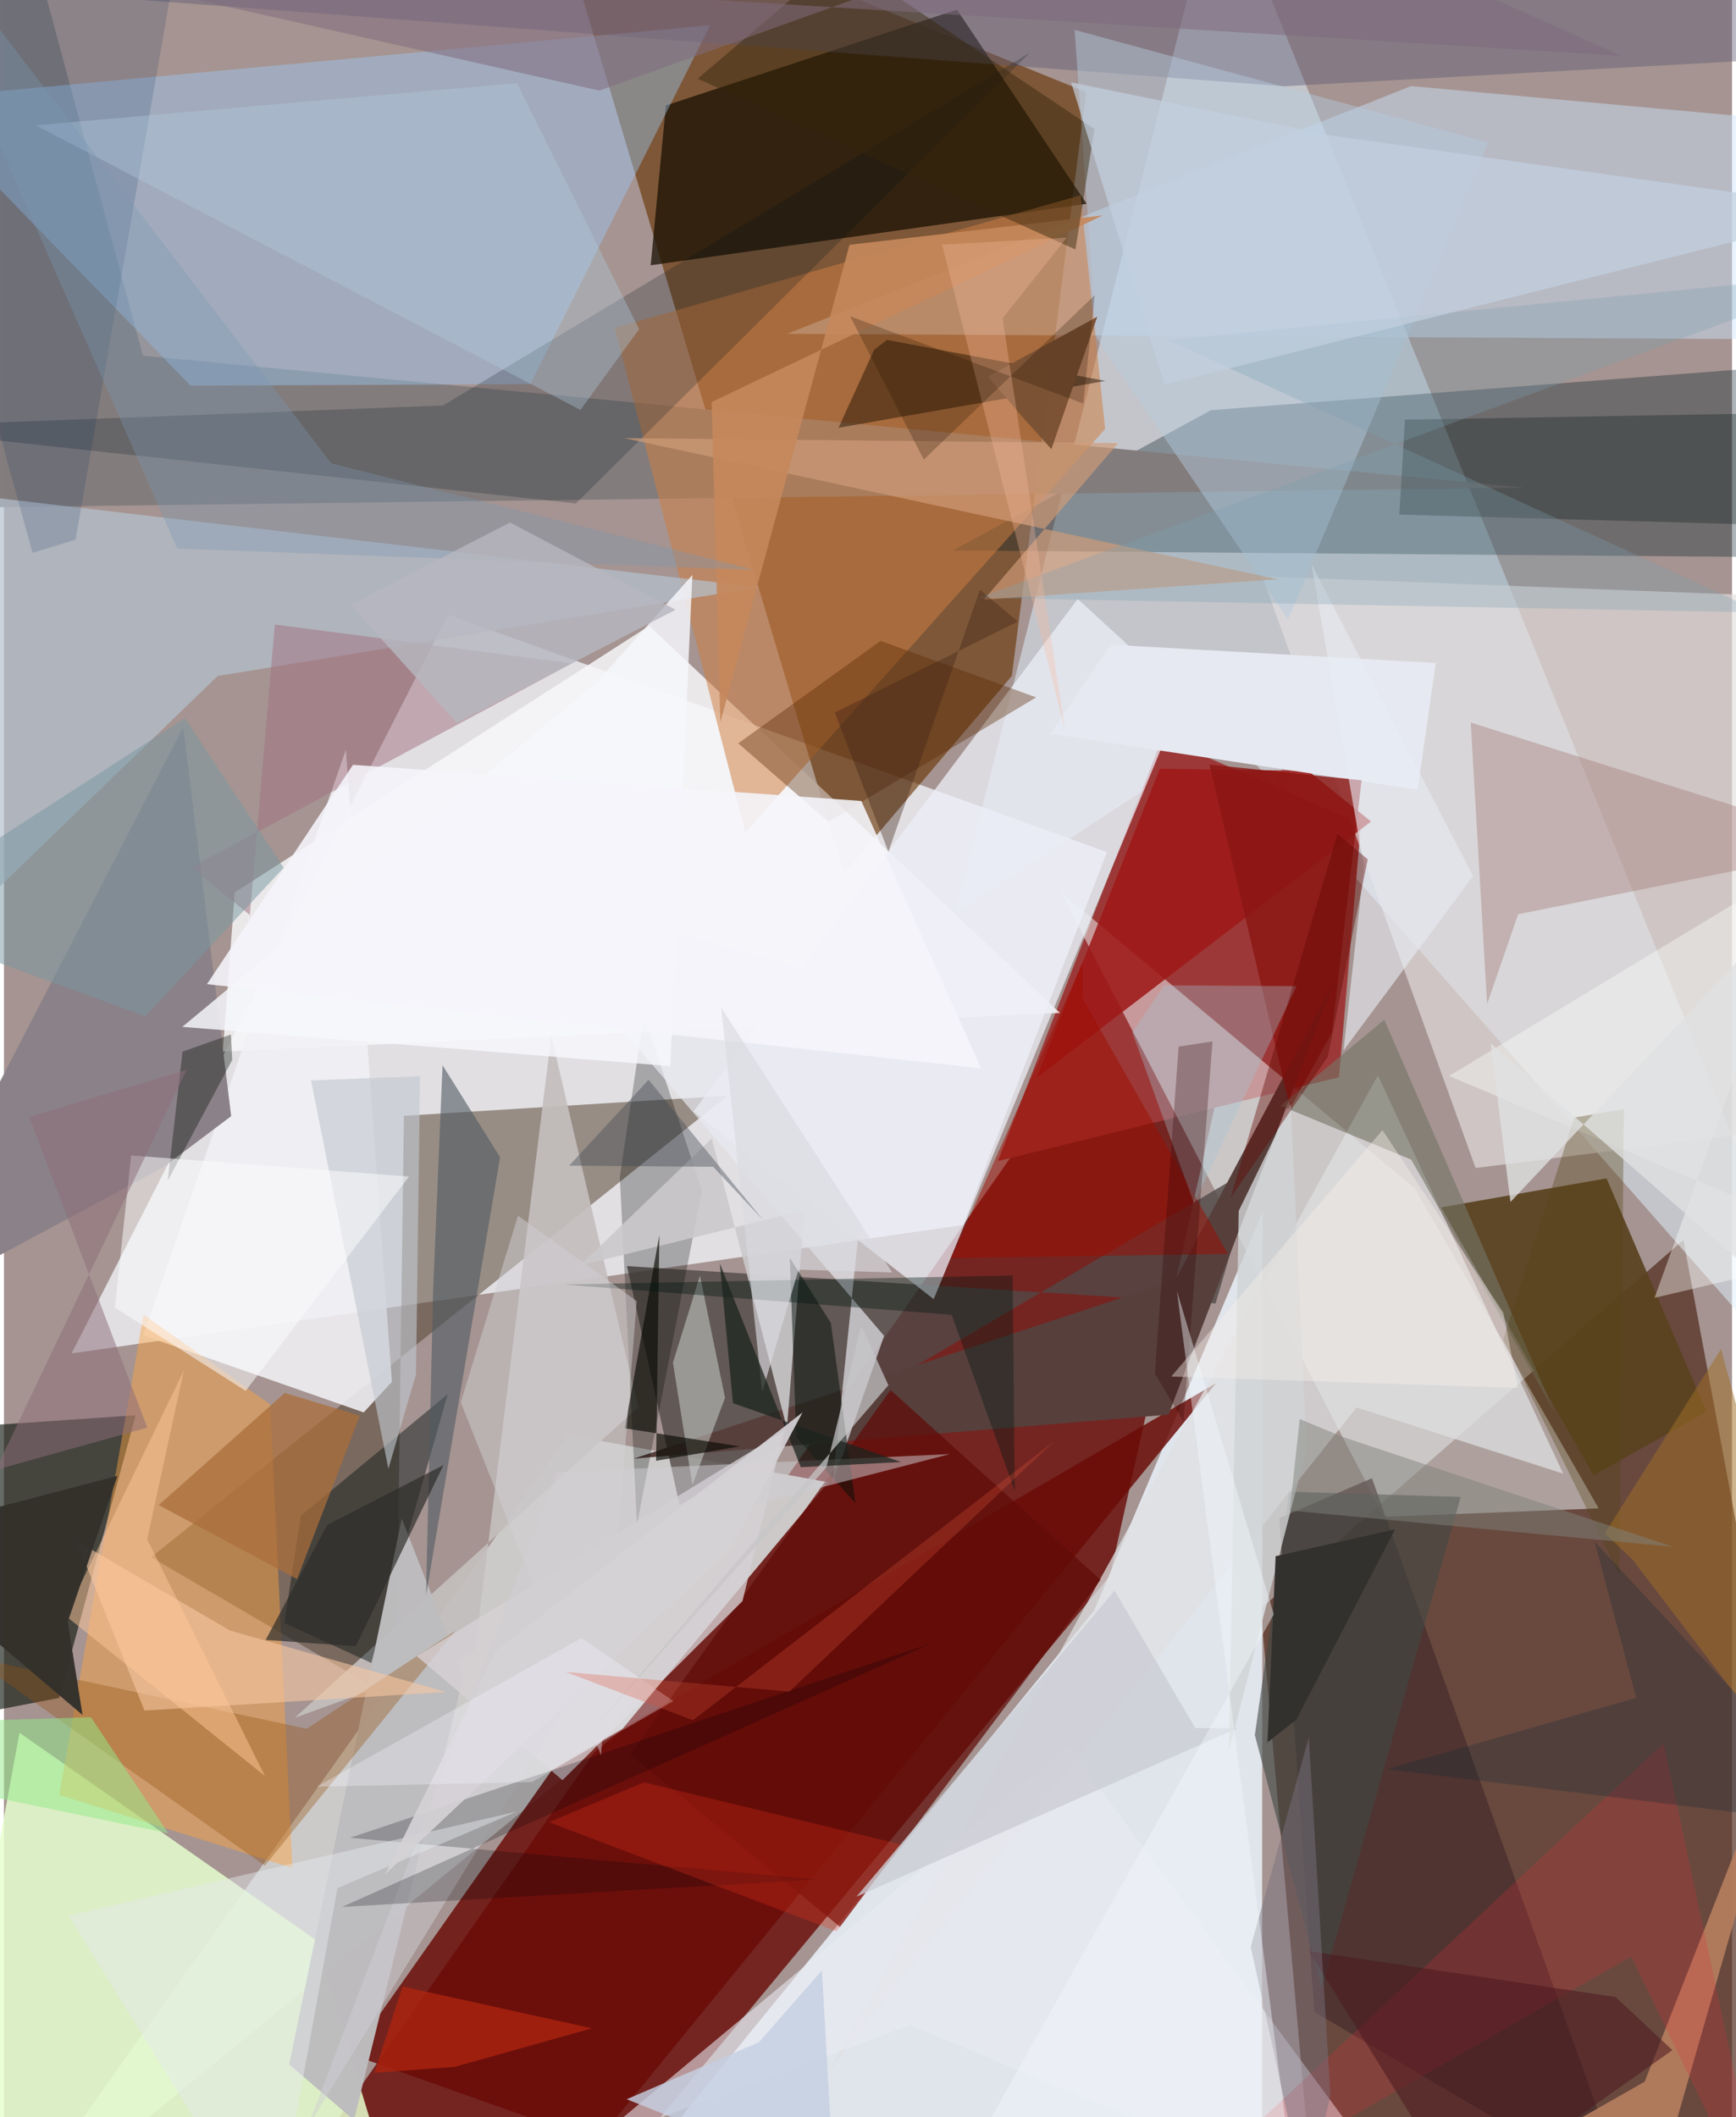 <svg xmlns="http://www.w3.org/2000/svg" width="228" height="278" viewBox="0 0 836 1024"><path fill="#a59491" d="M0 0h836v1024H0z"/><path fill="#6e1a15" fill-opacity=".906" d="M144.117 1049.87l151.653.46 239.335-288.271 88.828-398.05z"/><path fill="#edeff4" fill-opacity=".82" d="M214.753 297.285L32.705 654.603l431.276-62.08 69.662-180.404z"/><path fill="#4c2517" fill-opacity=".675" d="M898 1059.527l-85.548-459.782-204.457 178.32 22.49 253.554z"/><path fill="#663100" fill-opacity=".616" d="M261.684-62L523.52 44.552l-35.934 282.37-81.213 95.587z"/><path fill="#eaf1fa" fill-opacity=".859" d="M527.38 778.983L277.002 1086h331.555l.31-499.8z"/><path fill="#dff1fe" fill-opacity=".529" d="M460.162 441.895L588.082-62 898 701.998 592.872 355.17z"/><path fill="#cccac9" fill-opacity=".992" d="M-5.552 1086L272.85 694.054l125.877 22.864-100 119.861z"/><path fill="#9c3938" d="M560.376 356.932l-79.549 204.621 165.018-40.528 10.684-122.63z"/><path fill="#f4feff" fill-opacity=".49" d="M682.592 574.834L511.26 431.494l156.302 302.154 103.922-4.095z"/><path fill="#52412d" fill-opacity=".514" d="M71.167 753.16L350.03 529.93l-156.556 9.753-3.842 282.572z"/><path fill="#e6ffce" fill-opacity=".843" d="M7.505 838.072l143.163 100.054L195.528 1086h-233.44z"/><path fill="#001a24" fill-opacity=".325" d="M870.11 269.56l-411.059-3.316 124.908-67.857L898 174.232z"/><path fill="#160f00" fill-opacity=".729" d="M523.777 98.58L461.039 4.654 320.232 50.992l-7.358 77.31z"/><path fill="#cce5fe" fill-opacity=".455" d="M378.883 161.468l476.826 2.604 19.34-104.762-194.343-17.682z"/><path fill="#524946" fill-opacity=".8" d="M326.843 727.94L301.42 612.382l284.712 18.02 19.714-66.624z"/><path fill="#0e160e" fill-opacity=".631" d="M-62 693.121v145.14l88.71-17.036 37.007-136.717z"/><path fill="#827b7b" fill-opacity=".988" d="M736.057 235.893L67.23 172.031 4.154-62-62 246.047z"/><path fill="#9cd0ff" fill-opacity=".396" d="M90.259 186.507L-44.351 47.991l385.977-35.815-87.028 173.635z"/><path fill="#e3dfdf" fill-opacity=".651" d="M711.935 564.928L608.732 278.765l234.92 8.984L898 541.53z"/><path fill="#5a4321" fill-opacity=".933" d="M695.245 583.951l80.053-14.016 48.41 112.89-54.686 30.754z"/><path fill="#6a0b06" fill-opacity=".831" d="M586.321 669.047l-299.486 366.75-118.741-42.108 97.076-137.727z"/><path fill="#f7f7fa" fill-opacity=".839" d="M510.894 489.92l-405.04 18.701 5.8-77.005L312.14 302.69z"/><path fill="#cd7e42" fill-opacity=".525" d="M520.87 94.423l-225.41 64.185 63.236 243.95 174.033-195.093z"/><path fill="#eceef7" fill-opacity=".753" d="M333.57 537.606l185.907-247.923 50.929 46.823-120.637 291.857z"/><path fill="#f1f1f5" fill-opacity=".875" d="M174.014 683.137L67.38 645.864l98.054-283.386 22.239 305.853z"/><path fill="#b4c1ce" fill-opacity=".698" d="M365.127 284.02L-10.074 240.1-62 486.741l165.403-159.777z"/><path fill="#ffa33f" fill-opacity=".447" d="M26.772 868.122l112.785 35.412-10.794-224.29-61.244-43.428z"/><path fill="#9e1a19" fill-opacity=".886" d="M499.578 521.259l161.79-123.916-30.423-24.51-71.78-1.042z"/><path fill="#573f3c" d="M304.685 705.476l258.674-21.273 80.858-210.939-77.517 145.86z"/><path fill="#482f2d" fill-opacity=".78" d="M786.108 1062.83l-152.182-89.768-16.95-238.79 44.813-19.291z"/><path fill="#c4bebe" fill-opacity=".918" d="M227.725 799.351l-87.096 31.501 166.148-150.176-41.993-179.662z"/><path fill="#dedfe1" fill-opacity=".733" d="M664.668 520.163l-265.67 481.685 255.323-321.121 99.972 32.005z"/><path fill="#8b8188" d="M76.892 564.68L-62 639.353 86.725 351.692l23.2 188.151z"/><path fill="#0e1b1b" fill-opacity=".478" d="M177.723 804.318l36.922-129.977-71.034 58.778-7.961 51.835z"/><path fill="#5e5974" fill-opacity=".427" d="M47.086-1.47L898-23.288 882.724 27.21 619.228 41.712z"/><path fill="#000402" fill-opacity=".263" d="M337.683 575.792l-31.432 161.38-8.31-167.936 11.65-78.19z"/><path fill="#e6e9f1" d="M535.36 311.828l157.312 8.824-8.782 61.31-177.572-27.027z"/><path fill="#cac8ca" fill-opacity=".898" d="M278.753 612.017l108.506-26.64-8.488 105.389-36.35-140.108z"/><path fill="#eaecf5" fill-opacity=".573" d="M438.46 979.45L693.594 1086 515.007 844.599l-230.149 191.738z"/><path fill="#e9eaf2" fill-opacity=".678" d="M425.787 646.098l-24.905 71.678L425.5 479.231l-187.104-52.295z"/><path fill="#a47975" fill-opacity=".392" d="M709.583 349.47L898 409.006l-165.47 33.168-15.028 43.427z"/><path fill="#001118" fill-opacity=".212" d="M276.687 243.51L-62 206.59l274.423-10.457L496.443 25.37z"/><path fill="#bdbcbe" fill-opacity=".984" d="M222.315 810.648l-53 214.746-31.302-26.876 54.427-264.024z"/><path fill="#b37c5e" fill-opacity=".937" d="M791.798 1086l80.313-279.03-78.355 199.844L654.57 1086z"/><path fill="#945111" fill-opacity=".357" d="M126.208 902.366l-142.5-101.061 162.745 34.85 71.865-47.394z"/><path fill="#011412" fill-opacity=".29" d="M876.65 254.53l-201.611-5.628 2.728-45.913L898 199.114z"/><path fill="#1d0f02" fill-opacity=".471" d="M420.964 169.191l-17.217 37.704 129.158-22.658-105.724-19.826z"/><path fill="#a17282" fill-opacity=".518" d="M90.656 419.478l28.305 23.115 12.086-140.529 143.677 18.766z"/><path fill="#600c07" fill-opacity=".725" d="M404.445 931.954l-101.459-83.406L428.917 672.29l101.578 91.818z"/><path fill="#b5cbde" fill-opacity=".459" d="M621.224 299.7l96.84-230.776L517.97 14.458l10.502 148.815z"/><path fill="#572800" fill-opacity=".373" d="M499.354 337.29l-75.264-27.298-68.873 49.544 43.646 37.927z"/><path fill="#f3fffd" fill-opacity=".38" d="M348.837 676.094l-12.134-59.115-13.074 42.078 9.413 59.172z"/><path fill="#515b62" fill-opacity=".6" d="M204.187 771.614l35.82-211.927-27.829-44.473-4.564 109.378z"/><path fill="#8b1614" fill-opacity=".816" d="M583.16 369.797l73.629 7.608-14.395 122.111-20.184 36.632z"/><path fill="#f8c8a3" fill-opacity=".573" d="M109.386 788.654L35 745.162l32.972 82.173 145.97-8.96z"/><path fill="#d6d1d5" fill-opacity=".784" d="M357.281 774.402l20.137-82.248-177.72 108.86 70.499 59.984z"/><path fill="#d09c78" fill-opacity=".675" d="M616.284 280.204l-142.169 9.784 64.873-75.64-239.012-2.463z"/><path fill="#fcfffc" fill-opacity=".396" d="M898 604.295l-99.49 23.41 77.116-213.931-176.505 106.64z"/><path fill="#f6f7fc" fill-opacity=".824" d="M86.28 496.656l236.067 18.989 10.691-237.54-46.42 52.143z"/><path fill="#0b0d05" fill-opacity=".667" d="M315.488 706.524l40.5-6.95-55.606-8.744 16.688-93.499z"/><path fill="#e8ecf3" fill-opacity=".616" d="M710.703 423.692l-62.668 84.394 9.87-89.011-25.364-146.151z"/><path fill="#030f08" fill-opacity=".498" d="M380.164 608.325l19.869 31.542 11.888 87.158-28.63-31.815z"/><path fill="#cfced3" fill-opacity=".502" d="M457.593 703.292l-132.422 34.29-178.346 291.363L267.78 712.026z"/><path fill="#9f0b01" fill-opacity=".494" d="M521.824 465.376l.171 17.862 70.1 123.24-133.784 2.001z"/><path fill="#747565" fill-opacity=".612" d="M617.626 534.86l50.144-41.642 82.458 189.911-69.45-122.274z"/><path fill="#f5f5fa" fill-opacity=".89" d="M98.216 476.01l374.527 40.693-57.97-129.314-245.941-17.47z"/><path fill="#414745" fill-opacity=".604" d="M621.755 721.54l83.008 2.45-67.32 237.779-32.292-122.545z"/><path fill="#e22d36" fill-opacity=".227" d="M787.231 946.26L855.026 1086l-52.098-242.94L543.281 1086z"/><path fill="#000009" fill-opacity=".227" d="M393.322 909.047l-225.92-20.18 281.181-94.012-285.049 127.473z"/><path fill="#c2c8d0" fill-opacity=".616" d="M185.975 710.402l13.366-45.713 1.945-144.184-52.756 2.044z"/><path fill="#00285e" fill-opacity=".153" d="M90.915-62L-62-8.577 13.813 267.37l20.813-6.327z"/><path fill="#b1cbdf" fill-opacity=".365" d="M307.263 159.205l-28.39 39.066L15.382 60.588l232.832-20.346z"/><path fill="#544416" fill-opacity=".349" d="M725.316 647.719l34.38-107.201 23.98-4.043-2.168 225.399z"/><path fill="#001812" fill-opacity=".373" d="M487.986 616.9l1.01 104.169-30.502-85.128-187.39-14.66z"/><path fill="#aa6d3b" fill-opacity=".741" d="M141.796 763.752l30.354-79.028-36.298-10.978-60.98 54.196z"/><path fill="#c5885b" fill-opacity=".914" d="M346.584 349.309l62.474-230.913 122.494-14.2-189.22 90.277z"/><path fill="#a4c5d5" fill-opacity=".345" d="M561.312 476.591l64.007.372-49.616 105.106-29.863-82.75z"/><path fill="#7ba1b3" fill-opacity=".294" d="M563.185 164.441L898 131.85 471.461 289.165l378.763 7.072z"/><path fill="#35260c" fill-opacity=".459" d="M518.354 120.656l9.19-58.264-123.417-82.677-68.535 58.347z"/><path fill="#f2331d" fill-opacity=".263" d="M402.672 934.093l31.621-41.907L309.54 862.05l-45.889 19.278z"/><path fill="#030e03" fill-opacity=".349" d="M109.787 500.365l.657 12.294-31.216 58.377 7.177-62.414z"/><path fill="#d0d3d5" fill-opacity=".808" d="M597.345 585.664l25.174-51.758 7.663 166.918-37.62 146.004z"/><path fill="#7b5234" fill-opacity=".988" d="M528.902 153.201l-22.185 64.016-13.527-14.988-17.177-20.133z"/><path fill="#9f6e28" fill-opacity=".522" d="M787.716 754.107L898 898.637l-67.356-246.121-56.172 89.119z"/><path fill="#b0240f" fill-opacity=".749" d="M192.825 960.814l-13.586 41.744 38.916-2.916 66.283-18.625z"/><path fill="#fbfbfd" fill-opacity=".529" d="M195.933 569.058l-79.011 103.658-63.256-40.298 7.885-73.569z"/><path fill="#7c99b2" fill-opacity=".337" d="M158.35 224.106l205 51.576L83.806 265.31-60.293-62z"/><path fill="#7898a2" fill-opacity=".51" d="M-62 443.839l130.362 47.74 66.949-71.904-47.774-72.325z"/><path fill="#c2cfdf" fill-opacity=".71" d="M516.238 39.824l125.62 25.7L898 101.584l-336.579 84.44z"/><path fill="#ffc99a" fill-opacity=".49" d="M29.7 781.44l57.345-118.618-17.766 81.692 56.982 114.481z"/><path fill="#34312b" fill-opacity=".973" d="M-62 744.407l100.006 85.058-7.146-44.977 24.05-70.648z"/><path fill="#610501" fill-opacity=".404" d="M640.425 511.162l19.322-95.536-14.652-12.305-51.653 175.934z"/><path fill="#dadae0" fill-opacity=".647" d="M429.716 615.452l-45.329-1.356-17.567 59.245-19.827-185.976z"/><path fill="#4c1920" fill-opacity=".565" d="M779.643 965.885l-148.33-22.19 74.28 119.668 101.542-71.782z"/><path fill="#92ea88" fill-opacity=".514" d="M79.477 886.687L42.064 830.55-62 833.756v23.7z"/><path fill="#8c6e79" fill-opacity=".514" d="M88.352 517.438L12.209 540.21l57.174 150.3-73.37 20.399z"/><path fill="#1c231e" fill-opacity=".741" d="M352.663 678.67l-6.328-67.555 39.161 98.527 48.43-2.52z"/><path fill="#e5e8ec" fill-opacity=".478" d="M161.335 913.214L130.02 1086 31.254 926.529l216.995-50.392z"/><path fill="#b7b7bf" fill-opacity=".816" d="M244.828 252.72l80.112 42.207-105.846 54.732-51.455-57.237z"/><path fill="#2b2b29" fill-opacity=".678" d="M126.6 793.177l29.76-55.61 56.293-28.97-42.436 87.644z"/><path fill="#cbcdd4" fill-opacity=".8" d="M412.41 917.368L537.289 769.32l39.063 66.503 20.516.022z"/><path fill="#806b7e" fill-opacity=".541" d="M-.567-21.307l783.338 48.396L583.248-62 287.996 43.836z"/><path fill="#c6c5c7" fill-opacity=".718" d="M414.709 641.114l13.162 28.871-147.27 171.3L397.874 709.77z"/><path fill="#404752" fill-opacity=".4" d="M273.444 563.78l69.656.549 24.214 25.87-55.452-67.93z"/><path fill="#d1cfd3" fill-opacity=".482" d="M288.843 848.978l-67.865-170.704 27.716-90.282 57.415 41.309z"/><path fill="#2f0200" fill-opacity=".282" d="M556.772 664.342l13.859 23.291 14.02-183.91-16.37 2.47z"/><path fill="#e0e1e2" fill-opacity=".776" d="M894.21 657.544l3.498-255.247L728.805 581.34l-9.612-76.77z"/><path fill="#81837c" fill-opacity=".494" d="M622.069 730.58l4.787-44.246 21.096 8.785 159.586 53.037z"/><path fill="#32312e" fill-opacity=".988" d="M672.992 739.68l-57.794 13-3.962 90.081 13.964-11z"/><path fill="#d5d2d6" fill-opacity=".929" d="M351.237 749.279l35.09-66.14L238.07 798.4l-53.637 108.074z"/><path fill="#c5cfe1" fill-opacity=".816" d="M301.258 1015.334l64.008-27.607 30.454-34.762 5.723 102.25z"/><path fill="#f5eee9" fill-opacity=".416" d="M732.39 671.318l-167.687-5.535 102.189-119.165 58.484 88.274z"/><path fill="#f7f5ff" fill-opacity=".314" d="M151.354 864.14l128.008-71.847 44.48 30.451-68.377 39.192z"/><path fill="#7a727e" fill-opacity=".471" d="M641.714 1013.693L631.26 840.196l-28.081 101.42 26.587 121.872z"/><path fill="#f5b99f" fill-opacity=".318" d="M483.113 153.893l30.178 199.15-59.443-234.704 60.326-3.395z"/><path fill="#1c2b34" fill-opacity=".314" d="M898 883.984l-228.839-28.29 120.479-34.485-20.15-75.573z"/><path fill="#412415" fill-opacity=".38" d="M490.447 300.587l-88.488 44.084 25.901 67.296 44.313-126.705z"/><path fill="#e1533c" fill-opacity=".282" d="M271.673 808.639l61.662 23.374 174.75-134.94-128.16 121.105z"/><path fill="#251300" fill-opacity=".255" d="M444.991 222.309l-35.613-69.322 112.752 42.187 5.538-52.415z"/><path fill="#f2f9fd" fill-opacity=".427" d="M442.861 1086l171.457-305.199-46.896-156.472L627.831 1086z"/></svg>